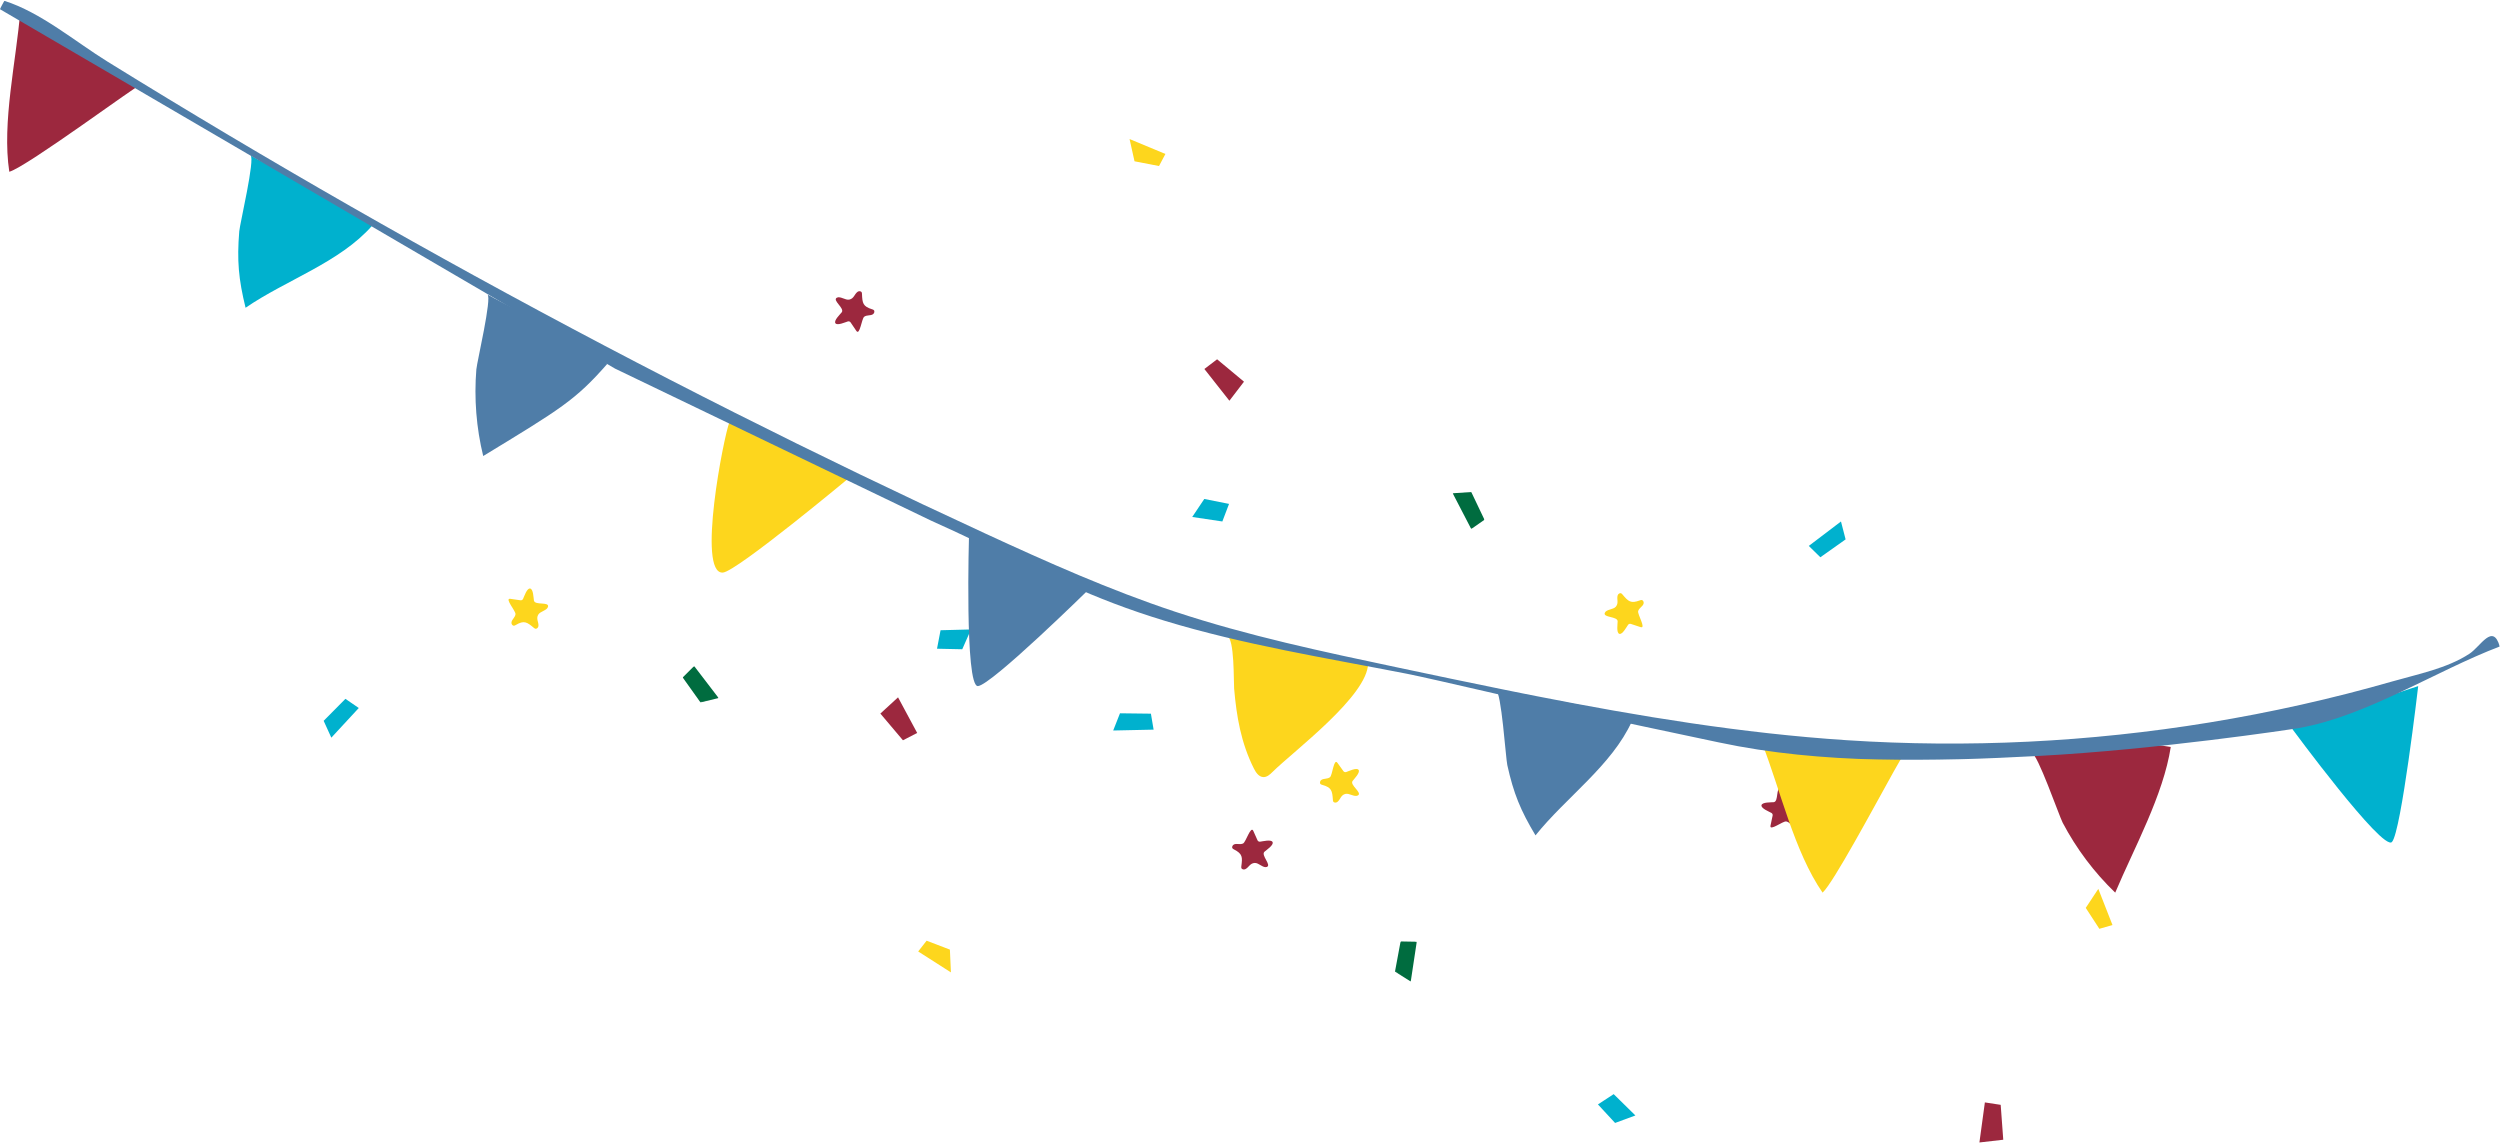 <?xml version="1.0" encoding="UTF-8"?>
<svg width="2445px" height="1118px" viewBox="0 0 2445 1118" version="1.1" xmlns="http://www.w3.org/2000/svg" xmlns:xlink="http://www.w3.org/1999/xlink">
    <!-- Generator: Sketch 48.2 (47327) - http://www.bohemiancoding.com/sketch -->
    <title>Group 2</title>
    <desc>Created with Sketch.</desc>
    <defs>
        <polygon id="path-1" points="0.047 0.127 31.138 0.127 31.138 36.373 0.047 36.373"></polygon>
        <polygon id="path-3" points="0.047 0.127 31.138 0.127 31.138 36.373 0.047 36.373"></polygon>
        <polygon id="path-5" points="0.047 0.127 31.138 0.127 31.138 36.373 0.047 36.373"></polygon>
        <polygon id="path-7" points="0 0.796 2444.76 0.796 2444.76 743.249 0 743.249"></polygon>
    </defs>
    <g id="Page-1" stroke="none" stroke-width="1" fill="none" fill-rule="evenodd">
        <g id="Group" transform="translate(-65, -1191)">
            <g id="Group-2" transform="translate(65, 1191)">
                <g id="Page-1" transform="translate(861, 481)">
                    <polygon id="Fill-1" fill="#FDD61D" points="37 449.533 69 470 68.002 447.727 45.219 439"></polygon>
                    <polygon id="Fill-2" fill="#00B1CE" points="908 52.914 919.313 64 944 46.525 939.477 29"></polygon>
                    <polygon id="Fill-3" fill="#9C283E" points="0 216.868 22.084 243 36 235.827 17.286 201"></polygon>
                    <polygon id="Fill-4" fill="#00B1CE" points="341 11.807 316.782 7 305 24.598 334.455 29"></polygon>
                    <g id="Group-12" transform="translate(344, 0)">
                        <path d="M381.46,100.041 C381.542,100.136 381.625,100.231 381.704,100.326 C387.559,107.274 389.852,109.502 398.826,106.158 C399.359,105.958 399.91,105.759 400.478,105.797 C402.115,105.917 402.936,108.066 402.353,109.6 C401.29,112.396 398.061,113.533 397.119,116.643 C396.206,119.641 405.315,134.249 399.463,132.319 L389.97,129.191 C388.98,128.864 387.889,129.213 387.274,130.053 C385.811,132.043 381.742,139.888 378.703,138.899 C375.633,137.897 377.044,129.149 377.057,126.677 C377.067,121.622 362.406,123.219 364.522,118.319 C366.047,114.785 372.8,115.34 375.325,112.291 C378.367,108.621 375.941,105.106 377.063,101.296 C377.504,99.794 379.296,98.599 380.663,99.359 C380.971,99.531 381.225,99.778 381.46,100.041" id="Fill-5" fill="#FDD61D"></path>
                        <g id="Group-9" transform="translate(215.688, 0)">
                            <mask id="mask-2" fill="white">
                                <use xlink:href="#path-1"></use>
                            </mask>
                            <g id="Clip-8"></g>
                            <polygon id="Fill-7" fill="#006C3F" mask="url(#mask-2)" points="31.138 27.311 18.184 36.373 0.047 1.423 18.184 0.126"></polygon>
                        </g>
                        <path d="M8.969,366.673 C8.982,366.546 8.997,366.422 9.013,366.299 C10.219,357.297 10.32,354.099 1.81,349.719 C1.302,349.459 0.782,349.187 0.433,348.74 C-0.582,347.453 0.456,345.399 1.984,344.797 C4.769,343.7 7.783,345.323 10.72,343.928 C13.552,342.585 18.237,326.021 20.746,331.643 L24.819,340.765 C25.244,341.716 26.233,342.29 27.271,342.179 C29.729,341.919 38.274,339.65 39.587,342.559 C40.913,345.504 33.484,350.347 31.648,352.001 C27.899,355.396 38.949,365.155 33.897,366.891 C30.255,368.143 26.122,362.777 22.161,362.961 C17.4,363.183 16.432,367.341 12.854,369.075 C11.446,369.76 9.356,369.243 8.997,367.719 C8.918,367.376 8.931,367.025 8.969,366.673" id="Fill-10" fill="#9C283E"></path>
                    </g>
                </g>
                <g id="Page-1-Copy" transform="translate(748.637, 437.392) rotate(-190) translate(-748.637, -437.392) translate(276.637, 202.392)">
                    <polygon id="Fill-1" fill="#FDD61D" points="37 449.533 69 470 68.002 447.727 45.219 439"></polygon>
                    <polygon id="Fill-2" fill="#00B1CE" points="908 52.914 919.313 64 944 46.525 939.477 29"></polygon>
                    <polygon id="Fill-3" fill="#9C283E" points="0 216.868 22.084 243 36 235.827 17.286 201"></polygon>
                    <polygon id="Fill-4" fill="#00B1CE" points="341 11.807 316.782 7 305 24.598 334.455 29"></polygon>
                    <g id="Group-12" transform="translate(344, 0)">
                        <path d="M381.46,100.041 C381.542,100.136 381.625,100.231 381.704,100.326 C387.559,107.274 389.852,109.502 398.826,106.158 C399.359,105.958 399.91,105.759 400.478,105.797 C402.115,105.917 402.936,108.066 402.353,109.6 C401.29,112.396 398.061,113.533 397.119,116.643 C396.206,119.641 405.315,134.249 399.463,132.319 L389.97,129.191 C388.98,128.864 387.889,129.213 387.274,130.053 C385.811,132.043 381.742,139.888 378.703,138.899 C375.633,137.897 377.044,129.149 377.057,126.677 C377.067,121.622 362.406,123.219 364.522,118.319 C366.047,114.785 372.8,115.34 375.325,112.291 C378.367,108.621 375.941,105.106 377.063,101.296 C377.504,99.794 379.296,98.599 380.663,99.359 C380.971,99.531 381.225,99.778 381.46,100.041" id="Fill-5" fill="#FDD61D"></path>
                        <g id="Group-9" transform="translate(215.688, 0)">
                            <mask id="mask-4" fill="white">
                                <use xlink:href="#path-3"></use>
                            </mask>
                            <g id="Clip-8"></g>
                            <polygon id="Fill-7" fill="#006C3F" mask="url(#mask-4)" points="31.138 27.311 18.184 36.373 0.047 1.423 18.184 0.126"></polygon>
                        </g>
                        <path d="M8.969,366.673 C8.982,366.546 8.997,366.422 9.013,366.299 C10.219,357.297 10.32,354.099 1.81,349.719 C1.302,349.459 0.782,349.187 0.433,348.74 C-0.582,347.453 0.456,345.399 1.984,344.797 C4.769,343.7 7.783,345.323 10.72,343.928 C13.552,342.585 18.237,326.021 20.746,331.643 L24.819,340.765 C25.244,341.716 26.233,342.29 27.271,342.179 C29.729,341.919 38.274,339.65 39.587,342.559 C40.913,345.504 33.484,350.347 31.648,352.001 C27.899,355.396 38.949,365.155 33.897,366.891 C30.255,368.143 26.122,362.777 22.161,362.961 C17.4,363.183 16.432,367.341 12.854,369.075 C11.446,369.76 9.356,369.243 8.997,367.719 C8.918,367.376 8.931,367.025 8.969,366.673" id="Fill-10" fill="#9C283E"></path>
                    </g>
                </g>
                <g id="Page-1-Copy-2" transform="translate(1587.986, 822.554) rotate(-144) translate(-1587.986, -822.554) translate(1115.986, 587.554)">
                    <polygon id="Fill-1" fill="#FDD61D" points="37 449.533 69 470 68.002 447.727 45.219 439"></polygon>
                    <polygon id="Fill-2" fill="#00B1CE" points="908 52.914 919.313 64 944 46.525 939.477 29"></polygon>
                    <polygon id="Fill-3" fill="#9C283E" points="0 216.868 22.084 243 36 235.827 17.286 201"></polygon>
                    <polygon id="Fill-4" fill="#00B1CE" points="341 11.807 316.782 7 305 24.598 334.455 29"></polygon>
                    <g id="Group-12" transform="translate(344, 0)">
                        <path d="M381.46,100.041 C381.542,100.136 381.625,100.231 381.704,100.326 C387.559,107.274 389.852,109.502 398.826,106.158 C399.359,105.958 399.91,105.759 400.478,105.797 C402.115,105.917 402.936,108.066 402.353,109.6 C401.29,112.396 398.061,113.533 397.119,116.643 C396.206,119.641 405.315,134.249 399.463,132.319 L389.97,129.191 C388.98,128.864 387.889,129.213 387.274,130.053 C385.811,132.043 381.742,139.888 378.703,138.899 C375.633,137.897 377.044,129.149 377.057,126.677 C377.067,121.622 362.406,123.219 364.522,118.319 C366.047,114.785 372.8,115.34 375.325,112.291 C378.367,108.621 375.941,105.106 377.063,101.296 C377.504,99.794 379.296,98.599 380.663,99.359 C380.971,99.531 381.225,99.778 381.46,100.041" id="Fill-5" fill="#FDD61D"></path>
                        <g id="Group-9" transform="translate(215.688, 0)">
                            <mask id="mask-6" fill="white">
                                <use xlink:href="#path-5"></use>
                            </mask>
                            <g id="Clip-8"></g>
                            <polygon id="Fill-7" fill="#006C3F" mask="url(#mask-6)" points="31.138 27.311 18.184 36.373 0.047 1.423 18.184 0.126"></polygon>
                        </g>
                        <path d="M8.969,366.673 C8.982,366.546 8.997,366.422 9.013,366.299 C10.219,357.297 10.32,354.099 1.81,349.719 C1.302,349.459 0.782,349.187 0.433,348.74 C-0.582,347.453 0.456,345.399 1.984,344.797 C4.769,343.7 7.783,345.323 10.72,343.928 C13.552,342.585 18.237,326.021 20.746,331.643 L24.819,340.765 C25.244,341.716 26.233,342.29 27.271,342.179 C29.729,341.919 38.274,339.65 39.587,342.559 C40.913,345.504 33.484,350.347 31.648,352.001 C27.899,355.396 38.949,365.155 33.897,366.891 C30.255,368.143 26.122,362.777 22.161,362.961 C17.4,363.183 16.432,367.341 12.854,369.075 C11.446,369.76 9.356,369.243 8.997,367.719 C8.918,367.376 8.931,367.025 8.969,366.673" id="Fill-10" fill="#9C283E"></path>
                    </g>
                </g>
                <g id="Page-1">
                    <path d="M19.904,10 C16.047,59.182 1.673,119.67 9.097,168 C26.274,163.164 136.241,81.505 138,82.585 C137.985,82.574 19.904,10 19.904,10" id="Fill-1" fill="#9C283E"></path>
                    <path d="M1782.477,873 C1792.861,863.743 1833.503,787.788 1851.905,754.81 C1857.116,745.474 1860.549,739.58 1861,739.625 C1860.985,739.625 1723,726 1723,726 C1741.072,771.973 1754.631,832.736 1782.477,873 Z" id="Fill-3" fill="#FDD61D"></path>
                    <path d="M2017.309,804.632 C2030.657,829.974 2048.055,853.181 2068.691,873 C2087.249,829.099 2115.769,777.658 2123,730.529 C2081.72,723.053 2029.505,734.316 1987,736.546 C1992.43,736.261 2013.938,798.234 2017.309,804.632 Z" id="Fill-5" fill="#9C283E"></path>
                    <path d="M233.996,226.196 C231.665,254.934 233.307,272.989 240.169,301 C279.682,273.819 332.383,256.718 364,220.664 C332.896,191.929 282.365,173.159 244.976,152 C249.753,154.703 234.586,218.941 233.996,226.196 Z" id="Fill-7" fill="#00B1CE"></path>
                    <path d="M1474.131,748.193 C1480.263,775.985 1487.068,792.548 1501.723,817 C1531.357,779.941 1576.452,748.582 1596,705.425 C1558.113,687.29 1504.662,684.169 1463,675 C1468.322,676.171 1472.58,741.173 1474.131,748.193 Z" id="Fill-9" fill="#4F7DA8"></path>
                    <path d="M1206.969,673.33 C1209.336,700.834 1213.696,726.417 1226.204,751.431 C1228.188,755.41 1231.108,759.831 1235.563,759.995 C1239.095,760.125 1242.034,757.456 1244.535,754.967 C1264.709,734.905 1338,680.421 1338,648.595 C1291.067,636.296 1241.631,632.672 1200,622 C1207.493,624.043 1206.428,667.072 1206.969,673.33 Z" id="Fill-11" fill="#FDD61D"></path>
                    <path d="M465.872,361.239 C463.575,389.607 465.819,418.35 472.579,446 C548.317,399.882 562.843,391.368 594,355.775 C563.345,327.414 513.543,308.886 476.694,288 C481.401,290.668 466.453,354.074 465.872,361.239 Z" id="Fill-13" fill="#4F7DA8"></path>
                    <path d="M713.364,413 C708.008,425.697 681.294,561.742 706.982,559.983 C720.358,559.067 832,466.04 832,466.04 C793.447,448.493 753.4,425.035 713.364,413" id="Fill-15" fill="#FDD61D"></path>
                    <path d="M2241,711.785 C2241,711.785 2330.28,833.116 2339.329,823.452 C2348.382,813.792 2365,671 2365,671 L2241,711.785 Z" id="Fill-17" fill="#00B1CE"></path>
                    <path d="M947.723,522 C947.723,522 943.283,671.906 956.414,670.996 C969.55,670.086 1065,576.272 1065,576.272 L947.723,522 Z" id="Fill-19" fill="#4F7DA8"></path>
                    <g id="Group-23">
                        <mask id="mask-8" fill="white">
                            <use xlink:href="#path-7"></use>
                        </mask>
                        <g id="Clip-22"></g>
                        <path d="M1738.282,728.946 C1738.244,728.935 1738.203,728.924 1738.157,728.912 C1738.218,728.927 1738.267,728.943 1738.313,728.954 C1738.301,728.95 1738.294,728.946 1738.282,728.946 M1138.952,607.074 C1122.05,601.924 1105.307,596.264 1088.773,589.955 C1028.58,566.985 969.794,535.634 910.589,509.179 L601.483,360.483 L601.297,360.373 C601.297,360.373 12.656,16.419 0.01,9.029 C-0.234,8.889 3.756,1.72 4.239,0.796 C40.058,12.165 73.362,40.589 105.232,60.313 C144.456,84.586 183.889,108.517 223.528,132.11 C302.804,179.292 382.893,225.106 463.751,269.521 C548.032,315.817 633.145,360.597 719.037,403.83 C799.913,444.539 881.477,483.872 963.687,521.81 C1024.389,549.823 1085.569,577.126 1149.022,598.172 C1220.33,621.822 1294.013,637.406 1367.517,652.934 C1402.238,660.27 1437,667.606 1471.82,674.653 C1477.672,675.839 1483.528,677.017 1489.384,678.184 C1493.834,679.069 1498.287,679.951 1502.737,680.829 C1603.092,700.564 1703.983,717.22 1805.953,723.906 C1924.294,731.672 2043.505,725.773 2160.542,706.631 C2221.012,696.744 2280.905,683.319 2339.801,666.416 C2364.904,659.213 2393.196,653.705 2415.122,639.364 C2426.009,632.245 2438.021,608.861 2444.762,632.271 C2381.579,656.343 2314.953,700.294 2248.27,712.043 C2241.536,713.229 2109.299,733.192 1993.436,739.331 C1890.504,744.785 1782.256,747.704 1680.86,726.042 C1602.849,709.375 1611.099,711.443 1533.103,694.57 C1509.437,689.446 1399.623,663.573 1375.934,658.939 C1296.859,643.473 1216.256,630.622 1138.952,607.074" id="Fill-21" fill="#4F7DA8" mask="url(#mask-8)"></path>
                    </g>
                </g>
            </g>
        </g>
    </g>
</svg>